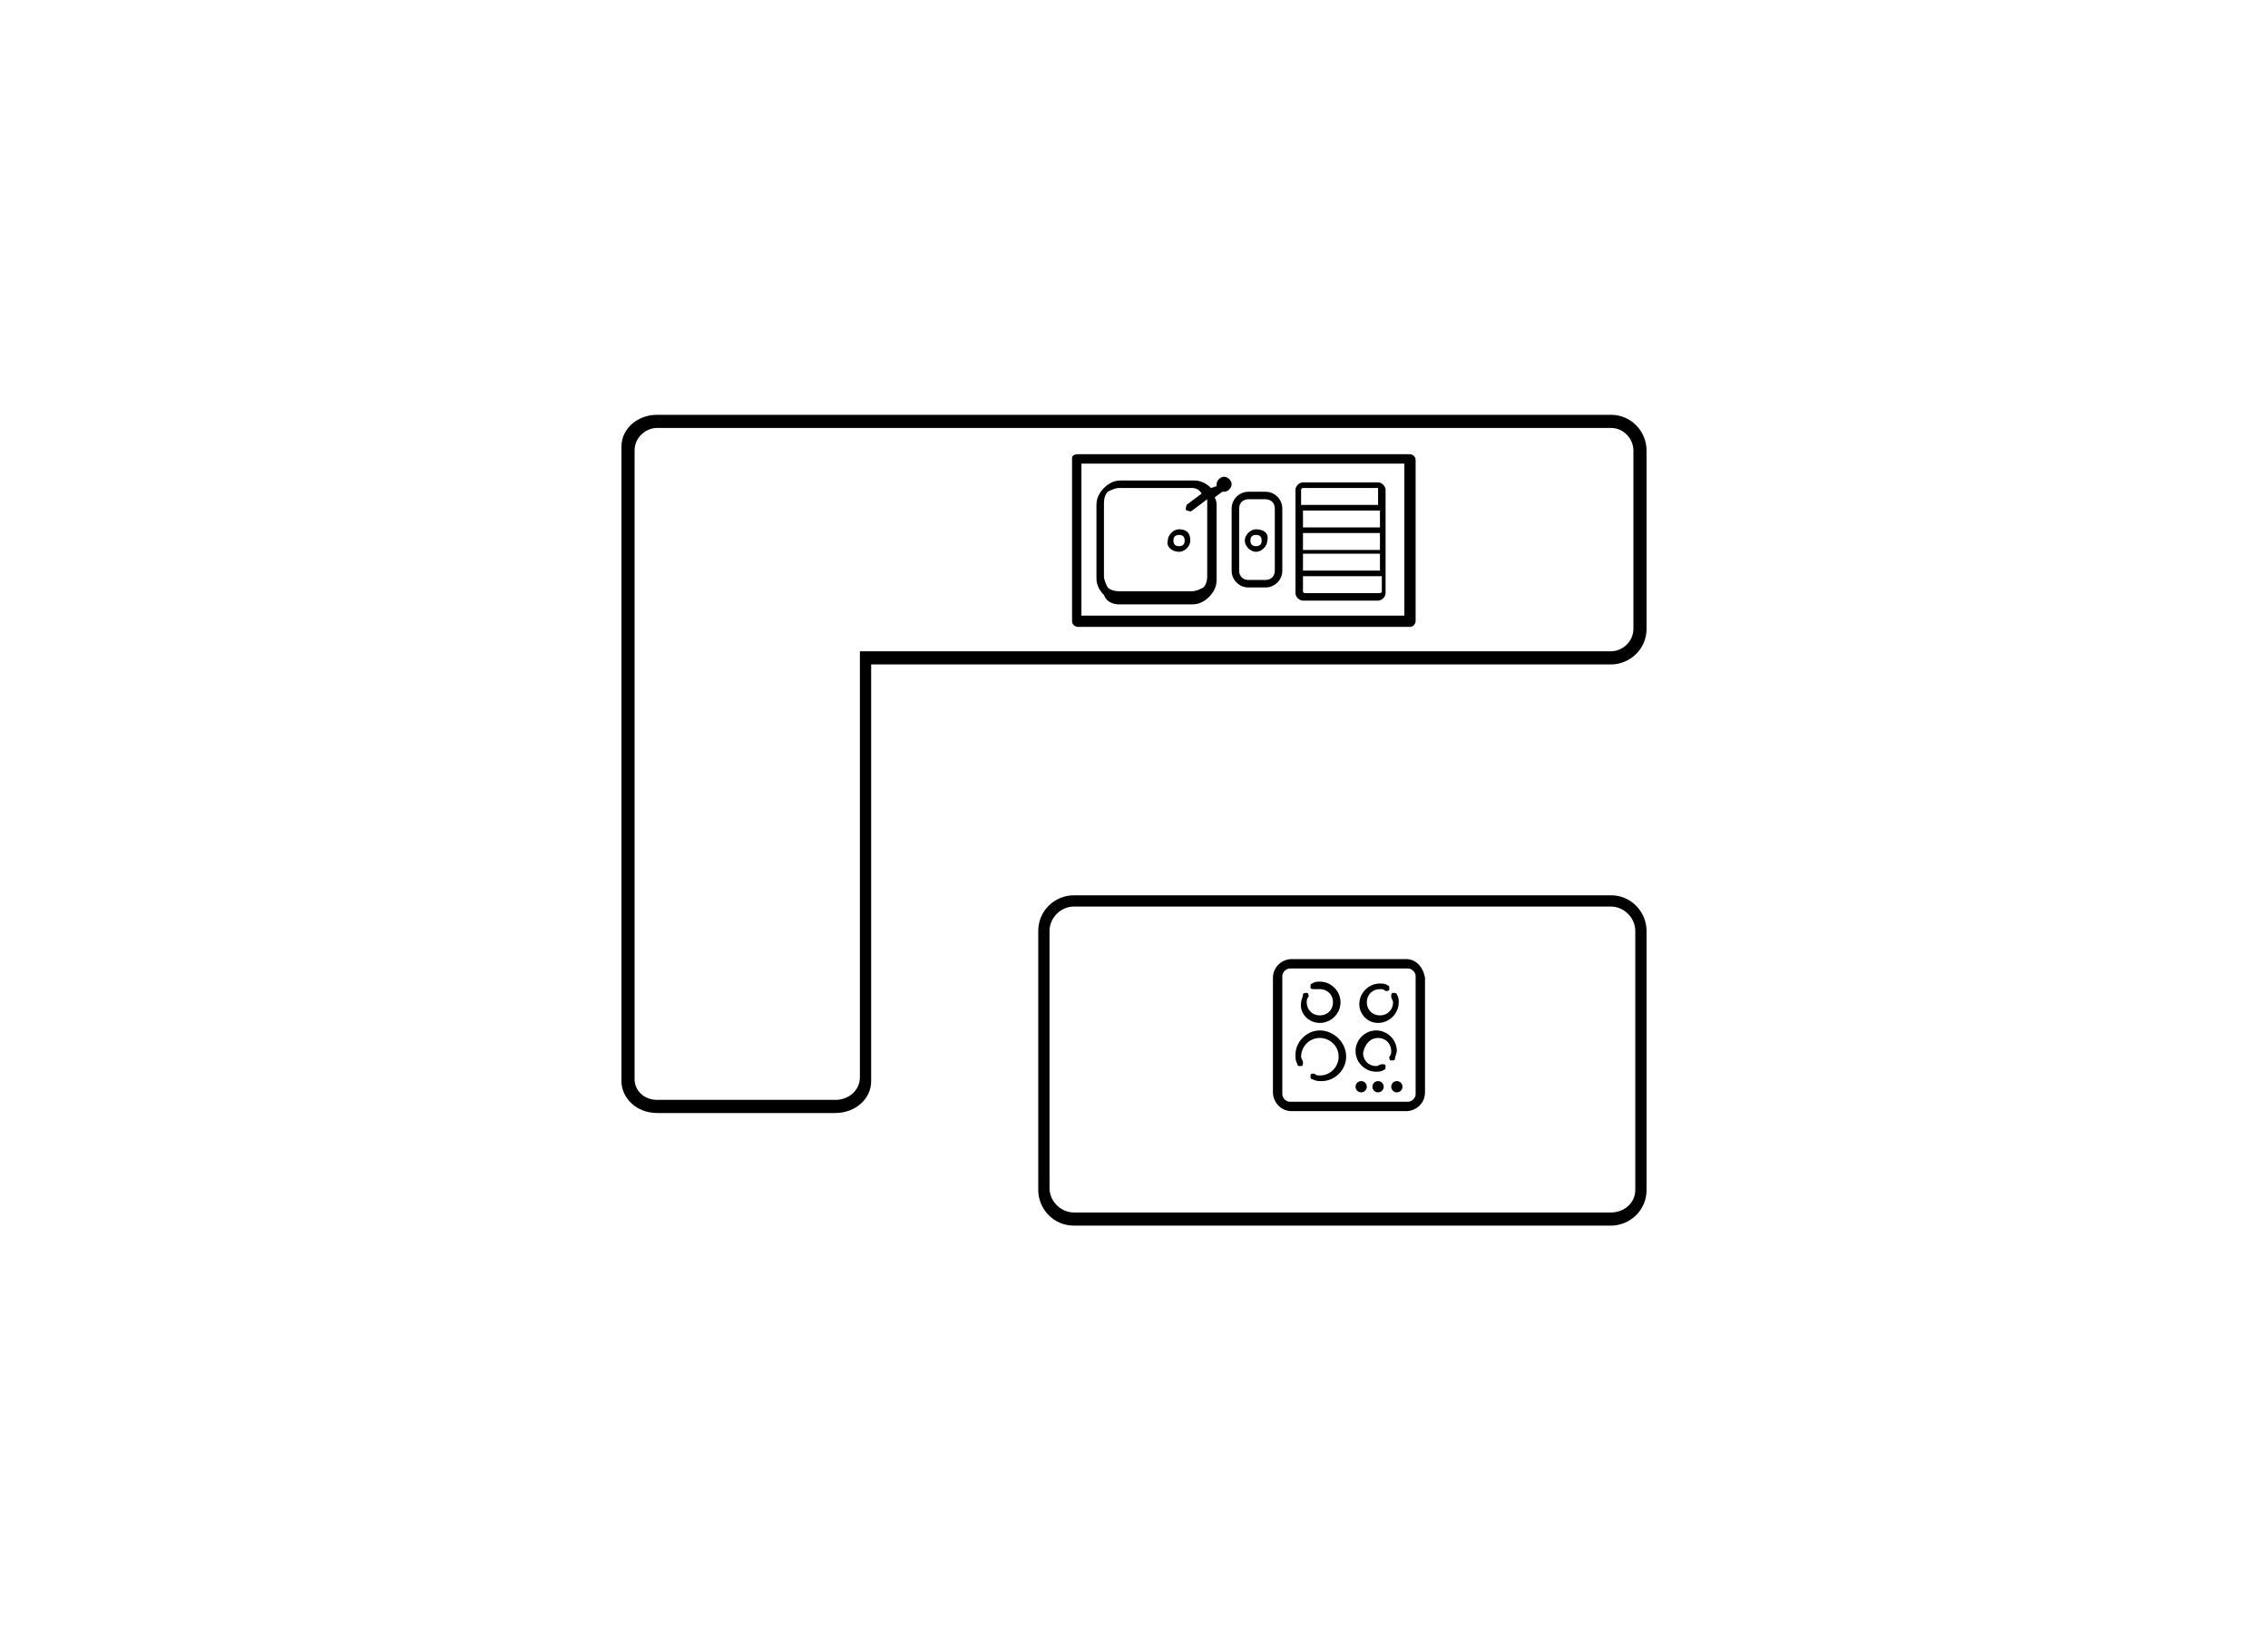 <svg version="1.1" id="Layer_1" xmlns="http://www.w3.org/2000/svg"  x="0px" y="0px" viewBox="0 0 120.8 87.2" xml:space="preserve"><g><g><path d="M74.9,51.1h-6.1c-0.5,0-1,0.4-1,1v6.1c0,0.5,0.4,1,1,1h6.1c0.5,0,1-0.4,1-1v-6.1 			C75.8,51.5,75.4,51.1,74.9,51.1z M75.4,58.3c0,0.2-0.2,0.4-0.4,0.4h-6.3c-0.2,0-0.4-0.2-0.4-0.4V52c0-0.2,0.2-0.4,0.4-0.4H75 			c0.2,0,0.4,0.2,0.4,0.4V58.3z"></path><circle cx="74.4" cy="57.9" r="0.3"></circle><circle cx="73.4" cy="57.9" r="0.3"></circle><circle cx="72.5" cy="57.9" r="0.3"></circle><path d="M70.3,54.9c-0.7,0-1.3,0.6-1.3,1.3c0,0.2,0,0.3,0.1,0.5c0,0.1,0.1,0.1,0.2,0.1c0.1,0,0.1-0.1,0.1-0.2 			c0-0.1-0.1-0.2-0.1-0.3c0-0.5,0.4-1,1-1c0.5,0,1,0.4,1,1c0,0.5-0.4,1-1,1c-0.1,0-0.2,0-0.3-0.1c-0.1,0-0.2,0-0.2,0.1 			s0,0.2,0.1,0.2c0.2,0.1,0.3,0.1,0.5,0.1c0.7,0,1.3-0.6,1.3-1.3C71.7,55.5,71,54.9,70.3,54.9z"></path><path d="M70.3,54.5c0.6,0,1.1-0.5,1.1-1.1c0-0.6-0.5-1.1-1.1-1.1c-0.1,0-0.3,0-0.4,0.1c-0.1,0-0.1,0.1-0.1,0.2 			c0,0.1,0.1,0.1,0.2,0.1c0.1,0,0.2,0,0.3,0c0.4,0,0.7,0.3,0.7,0.7s-0.3,0.7-0.7,0.7s-0.7-0.3-0.7-0.7c0-0.1,0-0.2,0.1-0.3 			c0-0.1,0-0.2-0.1-0.2c-0.1,0-0.2,0-0.2,0.1c0,0.1-0.1,0.3-0.1,0.4C69.2,54,69.7,54.5,70.3,54.5z"></path><path d="M73.4,54.5c0.6,0,1.1-0.5,1.1-1.1c0-0.1,0-0.3-0.1-0.4c0-0.1-0.1-0.1-0.2-0.1c-0.1,0-0.1,0.1-0.1,0.2 			s0.1,0.2,0.1,0.3c0,0.4-0.3,0.7-0.7,0.7c-0.4,0-0.7-0.3-0.7-0.7s0.3-0.7,0.7-0.7c0.1,0,0.2,0,0.3,0.1c0.1,0,0.2,0,0.2-0.1 			c0-0.1,0-0.2-0.1-0.2c-0.1-0.1-0.3-0.1-0.4-0.1c-0.6,0-1.1,0.5-1.1,1.1C72.4,54,72.8,54.5,73.4,54.5z"></path><path d="M73.4,55.3c0.4,0,0.7,0.3,0.7,0.7c0,0.1,0,0.2-0.1,0.3c0,0.1,0,0.2,0.1,0.2s0.2,0,0.2-0.1s0.1-0.3,0.1-0.4 			c0-0.6-0.5-1.1-1.1-1.1c-0.6,0-1.1,0.5-1.1,1.1s0.5,1.1,1.1,1.1c0.1,0,0.3,0,0.4-0.1c0.1,0,0.1-0.1,0.1-0.2c0-0.1-0.1-0.1-0.2-0.1 			s-0.2,0.1-0.3,0.1c-0.4,0-0.7-0.3-0.7-0.7C72.7,55.6,73,55.3,73.4,55.3z"></path></g><g><g><path d="M57.2,47.7c-1,0-1.9,0.8-1.9,1.9v13.8c0,1,0.8,1.9,1.9,1.9h28.6c1,0,1.9-0.8,1.9-1.9V49.6 				c0-1-0.8-1.9-1.9-1.9H57.2z M85.8,64.6H57.2c-0.7,0-1.3-0.6-1.3-1.3V49.6c0-0.7,0.6-1.3,1.3-1.3h28.6c0.7,0,1.3,0.6,1.3,1.3v13.8 				C87.1,64.1,86.5,64.6,85.8,64.6z"></path></g></g><g><path d="M69.4,32h4c0.2,0,0.4-0.2,0.4-0.4v-5.5c0-0.2-0.2-0.4-0.4-0.4h-4c-0.2,0-0.4,0.2-0.4,0.4v5.5 			C69,31.8,69.2,32,69.4,32z M73.6,31.5c0,0.1-0.1,0.1-0.1,0.1h-4c-0.1,0-0.1-0.1-0.1-0.1v-0.8h4.2V31.5z M73.5,29.5v0.9h-4.1v-0.9 			H73.5z M69.4,29.3v-0.9h4.1v0.9H69.4z M73.5,28.1h-4.1v-0.9h4.1V28.1z M69.3,26.1c0-0.1,0.1-0.1,0.1-0.1h4v0.9h-4.1V26.1z"></path><path d="M59.6,32.2h3.9c0.3,0,0.6-0.1,0.9-0.4c0.2-0.2,0.4-0.5,0.4-0.9v-3.9c0-0.2,0-0.3-0.1-0.5l0.4-0.3h0.1 			c0.2,0,0.4-0.2,0.4-0.4s-0.2-0.4-0.4-0.4c-0.2,0-0.4,0.2-0.4,0.4c0,0,0,0,0,0.1L64.5,26c-0.2-0.2-0.5-0.4-0.9-0.4h-3.9 			c-0.3,0-0.6,0.1-0.9,0.4c-0.2,0.2-0.4,0.5-0.4,0.9v3.9c0,0.3,0.1,0.6,0.4,0.9C58.9,32,59.2,32.2,59.6,32.2z M58.8,26.8 			c0-0.3,0.1-0.5,0.2-0.6c0.2-0.1,0.4-0.2,0.6-0.2h3.9c0.2,0,0.4,0.1,0.5,0.3l-0.8,0.6c0,0.1-0.1,0.2,0,0.3c0.1,0,0.2,0.1,0.3,0 			l0.8-0.6c0,0,0,0.1,0,0.2v3.9c0,0.3-0.1,0.5-0.2,0.6c-0.2,0.1-0.4,0.2-0.6,0.2h-3.9c-0.3,0-0.5-0.1-0.6-0.2 			c-0.1-0.2-0.2-0.4-0.2-0.6C58.8,30.7,58.8,26.8,58.8,26.8z"></path><path d="M75.1,24.2H57.4c-0.2,0-0.3,0.1-0.3,0.2v8.7c0,0.2,0.2,0.3,0.3,0.3h17.7c0.2,0,0.3-0.2,0.3-0.3v-8.6 			C75.4,24.3,75.2,24.2,75.1,24.2z M74.8,32.8H57.6v-8.1h17.2V32.8z"></path><path d="M62.8,29.4c0.3,0,0.6-0.3,0.6-0.6c0-0.4-0.2-0.6-0.6-0.6c-0.3,0-0.6,0.3-0.6,0.6 			C62.1,29.1,62.4,29.4,62.8,29.4z M62.8,28.5c0.2,0,0.3,0.1,0.3,0.3s-0.1,0.3-0.3,0.3s-0.3-0.1-0.3-0.3S62.6,28.5,62.8,28.5z"></path><path d="M66.9,29.4c0.3,0,0.6-0.3,0.6-0.6c0.1-0.4-0.2-0.6-0.6-0.6c-0.3,0-0.6,0.3-0.6,0.6 			C66.3,29.1,66.6,29.4,66.9,29.4z M66.9,28.5c0.2,0,0.3,0.1,0.3,0.3s-0.1,0.3-0.3,0.3c-0.2,0-0.3-0.1-0.3-0.3S66.7,28.5,66.9,28.5z 			"></path><path d="M65.6,30.4c0,0.5,0.4,0.9,0.9,0.9h0.9c0.5,0,0.9-0.4,0.9-0.9v-3.3c0-0.5-0.4-0.9-0.9-0.9h-0.9 			c-0.5,0-0.9,0.4-0.9,0.9V30.4z M66,27.1c0-0.3,0.2-0.5,0.5-0.5h0.9c0.3,0,0.5,0.2,0.5,0.5v3.3c0,0.3-0.2,0.5-0.5,0.5h-0.9 			c-0.3,0-0.5-0.2-0.5-0.5V27.1z"></path></g><g><path d="M35,22.1c-1,0-1.9,0.7-1.9,1.7v33.8c0,0.9,0.8,1.7,1.9,1.7h9.5c1,0,1.9-0.7,1.9-1.7V35.4h39.4 			c1,0,1.9-0.8,1.9-1.9V24c0-1-0.8-1.9-1.9-1.9H35z M44.5,58.6H35c-0.7,0-1.2-0.5-1.2-1.1V24c0-0.7,0.6-1.2,1.2-1.2h50.8 			c0.7,0,1.2,0.6,1.2,1.2v9.5c0,0.7-0.6,1.2-1.2,1.2h-40v22.7C45.8,58.1,45.2,58.6,44.5,58.6z"></path></g></g></svg>
